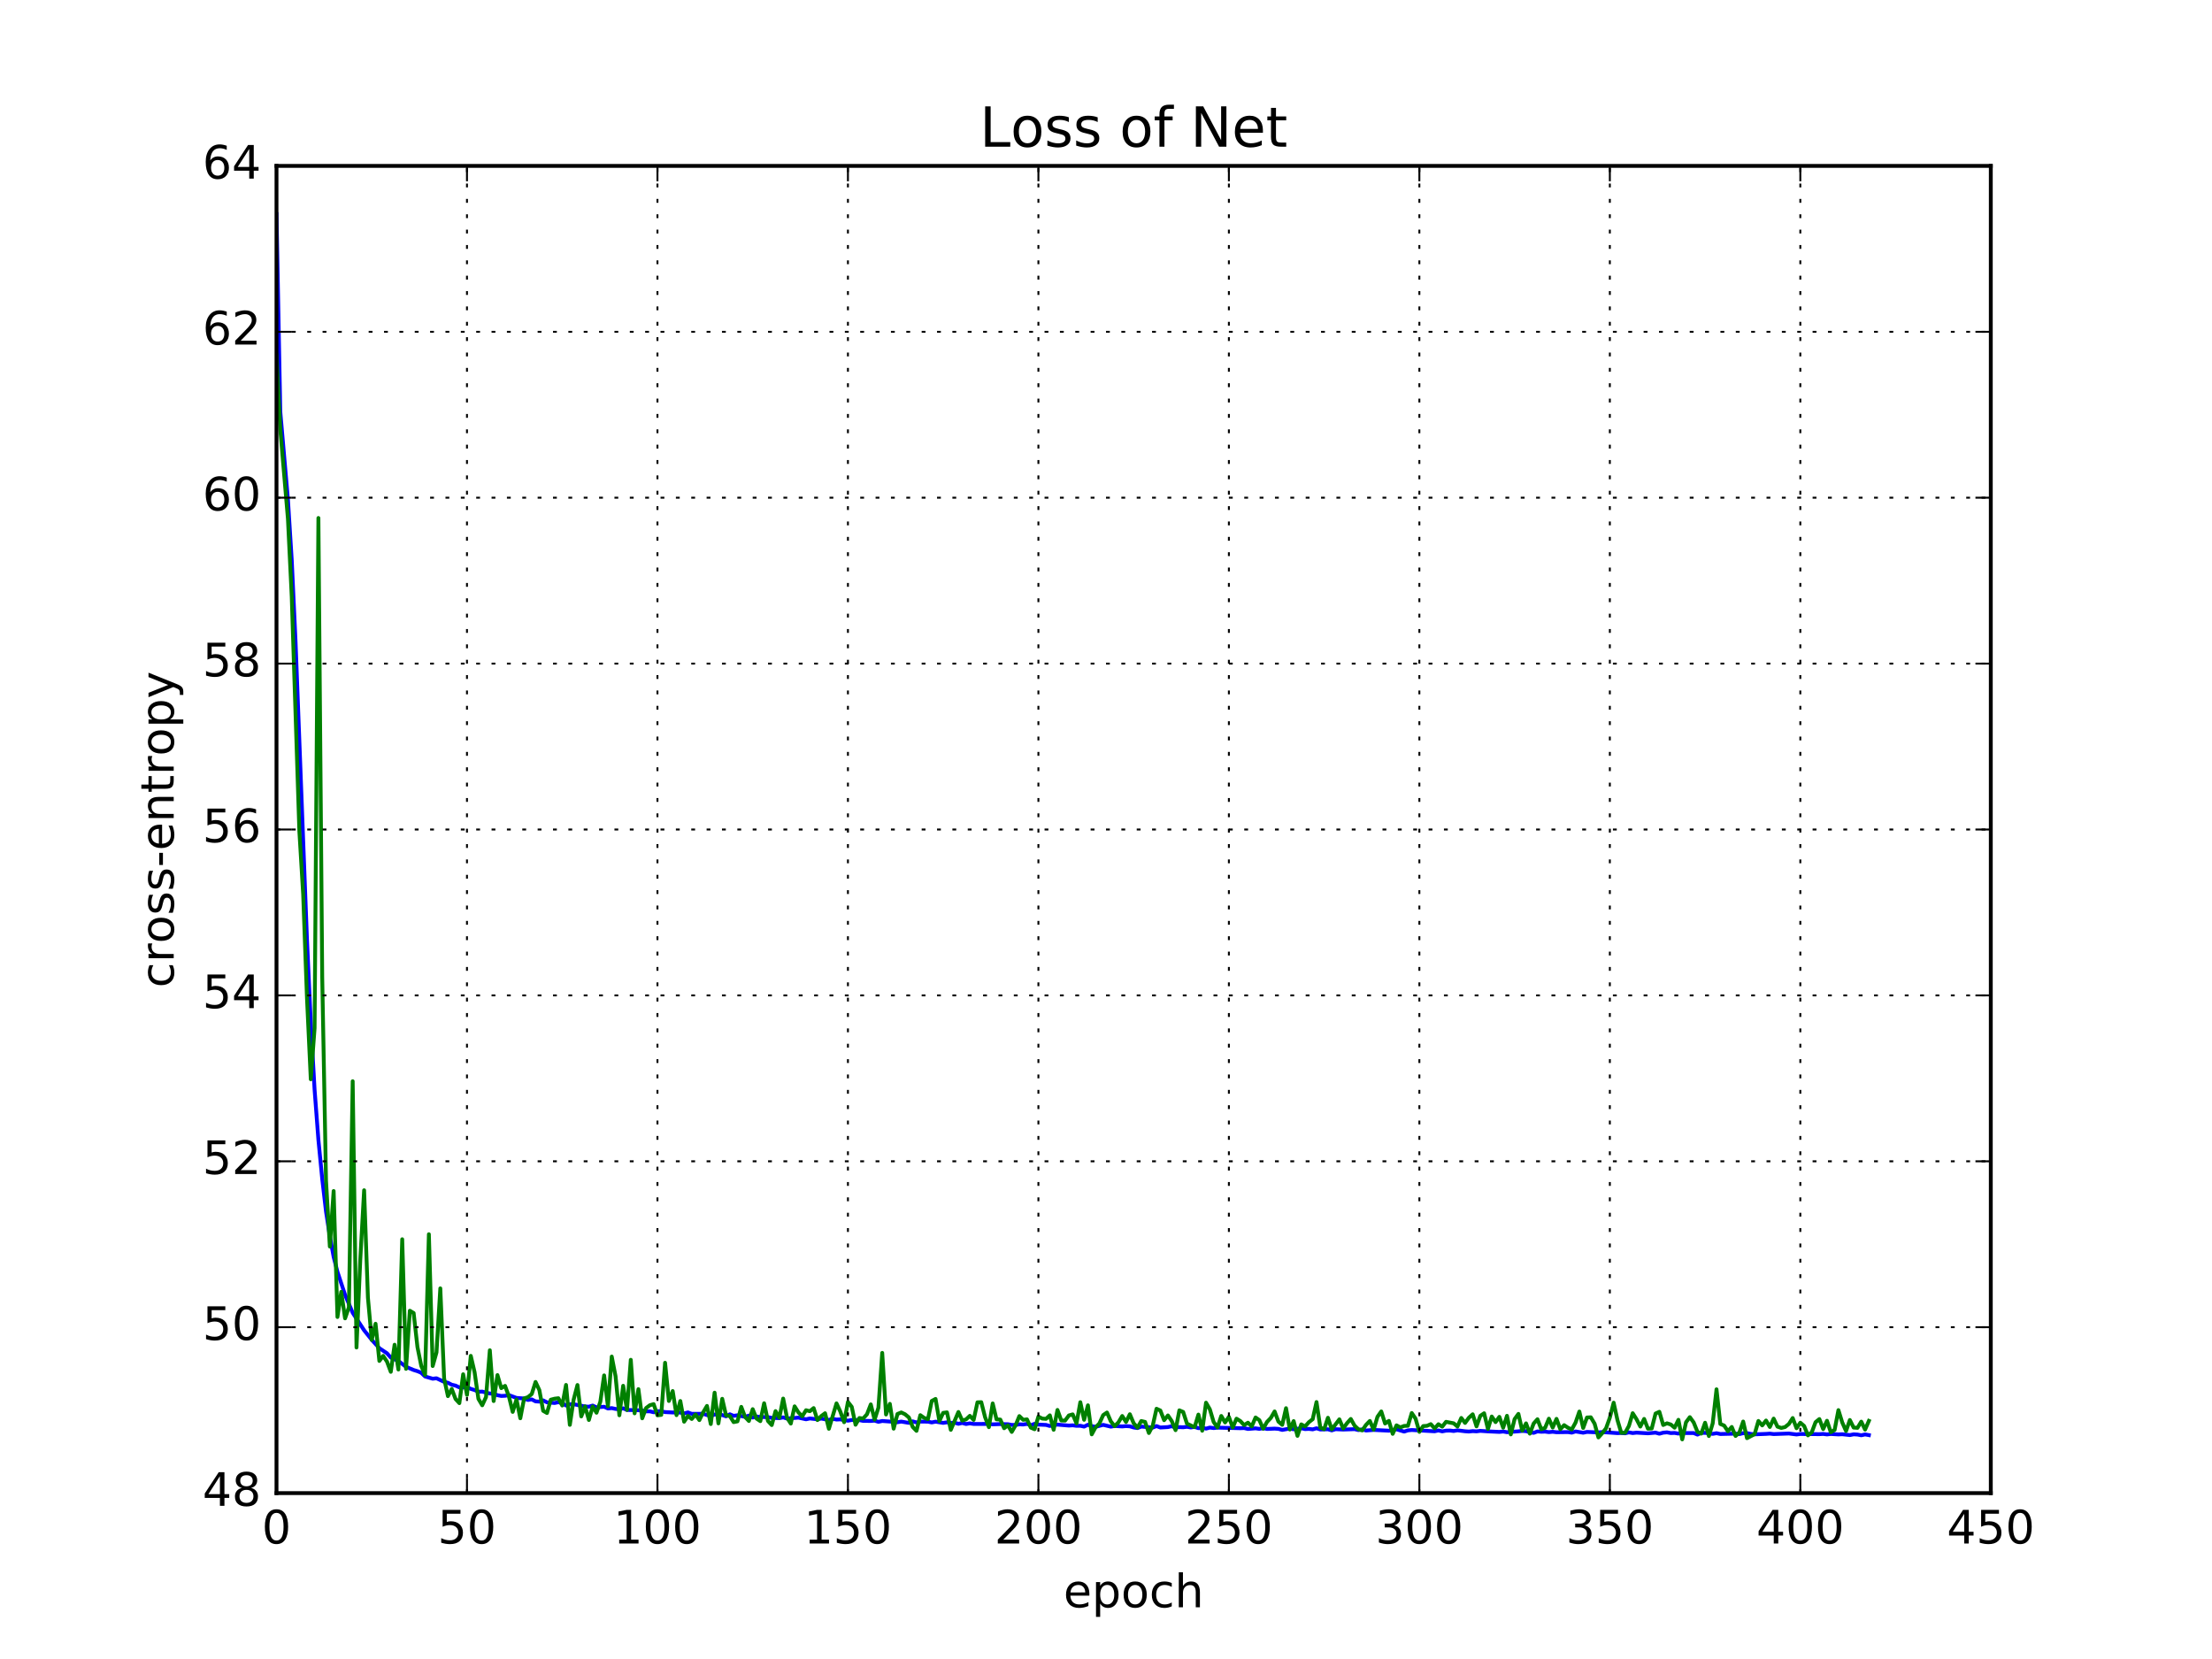 <?xml version="1.0" encoding="utf-8" standalone="no"?>
<!DOCTYPE svg PUBLIC "-//W3C//DTD SVG 1.1//EN"
  "http://www.w3.org/Graphics/SVG/1.1/DTD/svg11.dtd">
<!-- Created with matplotlib (http://matplotlib.org/) -->
<svg height="432pt" version="1.1" viewBox="0 0 576 432" width="576pt" xmlns="http://www.w3.org/2000/svg" xmlns:xlink="http://www.w3.org/1999/xlink">
 <defs>
  <style type="text/css">
*{stroke-linecap:butt;stroke-linejoin:round;stroke-miterlimit:100000;}
  </style>
 </defs>
 <g id="figure_1">
  <g id="patch_1">
   <path d="M 0 432 
L 576 432 
L 576 0 
L 0 0 
z
" style="fill:#ffffff;"/>
  </g>
  <g id="axes_1">
   <g id="patch_2">
    <path d="M 72 388.8 
L 518.4 388.8 
L 518.4 43.2 
L 72 43.2 
z
" style="fill:#ffffff;"/>
   </g>
   <g id="line2d_1">
    <path clip-path="url(#p54e351855c)" d="M 72 55.759 
L 72.992 107.274 
L 74.976 130.091 
L 75.968 145.857 
L 76.96 167.089 
L 79.936 244.665 
L 80.928 266.253 
L 81.92 283.785 
L 82.912 296.812 
L 83.904 306.962 
L 84.896 315.492 
L 85.888 321.897 
L 86.88 327.286 
L 87.872 331.18 
L 89.856 337.178 
L 91.84 341.849 
L 94.816 346.407 
L 96.8 348.884 
L 98.784 351.068 
L 100.768 352.388 
L 101.76 353.504 
L 103.744 354.403 
L 105.728 355.912 
L 107.712 356.748 
L 108.704 357.052 
L 109.696 357.479 
L 110.688 358.43 
L 112.672 359.013 
L 113.664 358.898 
L 115.648 359.837 
L 116.64 360.069 
L 117.632 360.579 
L 118.624 360.809 
L 119.616 361.28 
L 120.608 361.298 
L 121.6 361.164 
L 122.592 361.662 
L 123.584 361.96 
L 124.576 362.41 
L 125.568 362.368 
L 127.552 362.868 
L 128.544 362.883 
L 129.536 363.314 
L 130.528 363.501 
L 131.52 363.46 
L 132.512 363.28 
L 134.496 364.016 
L 136.48 364.164 
L 137.472 364.545 
L 138.464 364.397 
L 139.456 364.916 
L 140.448 364.973 
L 141.44 364.66 
L 142.432 365.166 
L 144.416 365.336 
L 145.408 365.126 
L 146.4 365.394 
L 147.392 365.996 
L 148.384 365.686 
L 149.376 365.649 
L 152.352 366.252 
L 153.344 366.298 
L 154.336 366.006 
L 155.328 366.468 
L 157.312 366.313 
L 158.304 366.77 
L 159.296 366.666 
L 160.288 366.881 
L 161.28 366.973 
L 162.272 366.723 
L 163.264 367.153 
L 166.24 367.22 
L 167.232 367.3 
L 168.224 367.505 
L 169.216 367.508 
L 170.208 367.754 
L 171.2 367.476 
L 172.192 367.492 
L 173.184 367.705 
L 175.168 367.806 
L 177.152 367.83 
L 178.144 368.058 
L 179.136 367.789 
L 180.128 368.163 
L 183.104 368.145 
L 184.096 368.478 
L 185.088 368.665 
L 186.08 368.346 
L 187.072 368.259 
L 188.064 368.468 
L 189.056 368.808 
L 190.048 368.278 
L 191.04 368.687 
L 192.032 368.535 
L 194.016 368.946 
L 195.008 368.622 
L 196 369.129 
L 196.992 368.86 
L 197.984 368.99 
L 199.968 369.02 
L 200.96 369.209 
L 202.944 369.28 
L 203.936 369.082 
L 204.928 369.395 
L 207.904 369.15 
L 209.888 369.58 
L 210.88 369.362 
L 212.864 369.581 
L 213.856 369.39 
L 215.84 369.748 
L 216.832 369.455 
L 217.824 369.648 
L 218.816 369.603 
L 220.8 369.947 
L 221.792 369.76 
L 223.776 369.793 
L 224.768 369.997 
L 226.752 370.011 
L 227.744 369.93 
L 228.736 370.24 
L 229.728 370.021 
L 232.704 370.239 
L 233.696 370.343 
L 234.688 370.179 
L 236.672 370.511 
L 237.664 370.12 
L 238.656 370.402 
L 239.648 370.177 
L 241.632 370.196 
L 242.624 370.397 
L 243.616 370.199 
L 245.6 370.517 
L 246.592 370.367 
L 247.584 370.547 
L 248.576 370.462 
L 249.568 370.76 
L 250.56 370.535 
L 251.552 370.811 
L 252.544 370.642 
L 253.536 370.795 
L 257.504 370.789 
L 258.496 370.895 
L 260.48 370.827 
L 262.464 370.867 
L 263.456 371.048 
L 264.448 371.039 
L 265.44 370.894 
L 266.432 370.935 
L 267.424 370.786 
L 268.416 371.118 
L 269.408 370.763 
L 270.4 370.958 
L 272.384 371.046 
L 273.376 371.324 
L 274.368 371.076 
L 275.36 370.965 
L 278.336 371.219 
L 279.328 371.148 
L 280.32 371.28 
L 281.312 371.266 
L 282.304 371.485 
L 283.296 371.003 
L 284.288 371.361 
L 285.28 371.548 
L 287.264 371.028 
L 289.248 371.498 
L 290.24 371.326 
L 292.224 371.439 
L 293.216 371.349 
L 294.208 371.413 
L 295.2 371.712 
L 296.192 371.868 
L 297.184 371.476 
L 300.16 371.745 
L 301.152 371.349 
L 302.144 371.721 
L 304.128 371.608 
L 305.12 371.379 
L 306.112 371.739 
L 307.104 371.617 
L 308.096 371.656 
L 309.088 371.537 
L 310.08 371.713 
L 311.072 371.549 
L 312.064 371.894 
L 313.056 371.784 
L 314.048 372.01 
L 315.04 371.736 
L 316.032 371.868 
L 317.024 371.752 
L 322.976 371.905 
L 323.968 371.865 
L 324.96 372.099 
L 326.944 371.937 
L 327.936 372.078 
L 328.928 371.868 
L 329.92 372.098 
L 331.904 372.01 
L 332.896 372.076 
L 333.888 372.347 
L 335.872 371.986 
L 336.864 372.186 
L 338.848 371.913 
L 339.84 372.135 
L 340.832 372.084 
L 341.824 372.201 
L 342.816 371.917 
L 343.808 372.235 
L 345.792 372.18 
L 346.784 372.473 
L 347.776 372.157 
L 349.76 372.252 
L 352.736 372.147 
L 353.728 372.395 
L 354.72 372.205 
L 355.712 372.499 
L 357.696 372.35 
L 361.664 372.547 
L 363.648 372.187 
L 365.632 372.785 
L 366.624 372.467 
L 367.616 372.372 
L 373.568 372.704 
L 374.56 372.483 
L 375.552 372.724 
L 376.544 372.536 
L 377.536 372.509 
L 378.528 372.628 
L 379.52 372.455 
L 381.504 372.702 
L 382.496 372.77 
L 383.488 372.661 
L 384.48 372.72 
L 385.472 372.593 
L 387.456 372.728 
L 390.432 372.867 
L 391.424 372.764 
L 392.416 372.944 
L 395.392 372.71 
L 396.384 372.608 
L 397.376 372.67 
L 398.368 372.955 
L 399.36 373.112 
L 400.352 372.735 
L 401.344 372.827 
L 402.336 372.791 
L 403.328 372.927 
L 404.32 372.829 
L 405.312 372.954 
L 408.288 372.91 
L 409.28 373.059 
L 410.272 372.747 
L 412.256 373.075 
L 413.248 372.871 
L 416.224 372.999 
L 417.216 372.91 
L 421.184 373.184 
L 422.176 373.141 
L 423.168 373.23 
L 424.16 372.991 
L 425.152 373.168 
L 426.144 373.059 
L 429.12 373.232 
L 431.104 373.056 
L 432.096 373.336 
L 433.088 373.067 
L 434.08 372.981 
L 435.072 373.167 
L 436.064 373.129 
L 437.056 373.303 
L 438.048 372.99 
L 439.04 373.169 
L 441.024 373.16 
L 442.016 373.57 
L 443.008 373.108 
L 444 373.109 
L 445.984 373.374 
L 446.976 373.201 
L 447.968 373.413 
L 451.936 373.317 
L 452.928 373.443 
L 453.92 373.19 
L 454.912 373.174 
L 455.904 373.394 
L 456.896 373.497 
L 459.872 373.383 
L 460.864 373.314 
L 461.856 373.431 
L 465.824 373.287 
L 467.808 373.535 
L 468.8 373.406 
L 473.76 373.454 
L 474.752 373.395 
L 475.744 373.522 
L 476.736 373.405 
L 478.72 373.522 
L 479.712 373.473 
L 481.696 373.691 
L 482.688 373.497 
L 483.68 373.554 
L 484.672 373.746 
L 485.664 373.523 
L 486.656 373.703 
L 486.656 373.703 
" style="fill:none;stroke:#0000ff;stroke-linecap:square;"/>
   </g>
   <g id="line2d_2">
    <path clip-path="url(#p54e351855c)" d="M 72 92.499 
L 72.992 111.899 
L 74.976 135.111 
L 75.968 155.366 
L 77.952 216.435 
L 78.944 232.86 
L 79.936 259.868 
L 80.928 281.042 
L 81.92 267.721 
L 82.912 134.885 
L 83.904 254.405 
L 84.896 307.465 
L 85.888 324.598 
L 86.88 310.136 
L 87.872 342.942 
L 88.864 336.385 
L 89.856 343.3 
L 90.848 340.435 
L 91.84 281.552 
L 92.832 350.887 
L 93.824 327.857 
L 94.816 309.94 
L 95.808 337.925 
L 96.8 348.907 
L 97.792 344.703 
L 98.784 354.387 
L 99.776 353.075 
L 100.768 354.551 
L 101.76 357.223 
L 102.752 350.164 
L 103.744 356.621 
L 104.736 322.698 
L 105.728 356.446 
L 106.72 341.311 
L 107.712 341.911 
L 108.704 350.775 
L 109.696 355.689 
L 110.688 358.052 
L 111.68 321.393 
L 112.672 355.712 
L 113.664 352.166 
L 114.656 335.487 
L 115.648 358.944 
L 116.64 363.551 
L 117.632 361.679 
L 118.624 364.291 
L 119.616 365.373 
L 120.608 357.855 
L 121.6 363.233 
L 122.592 353.063 
L 123.584 357.333 
L 124.576 364.247 
L 125.568 365.933 
L 126.56 363.797 
L 127.552 351.602 
L 128.544 364.831 
L 129.536 358.065 
L 130.528 361.466 
L 131.52 360.879 
L 132.512 363.607 
L 133.504 367.655 
L 134.496 364.411 
L 135.488 369.317 
L 136.48 364.14 
L 137.472 363.819 
L 138.464 362.998 
L 139.456 359.855 
L 140.448 361.982 
L 141.44 367.372 
L 142.432 367.948 
L 143.424 364.478 
L 144.416 364.217 
L 145.408 364.092 
L 146.4 365.995 
L 147.392 360.633 
L 148.384 371.031 
L 149.376 364.45 
L 150.368 360.65 
L 151.36 368.834 
L 152.352 366.2 
L 153.344 369.763 
L 154.336 366.235 
L 155.328 367.876 
L 156.32 365.039 
L 157.312 358.148 
L 158.304 366.199 
L 159.296 353.242 
L 160.288 358.366 
L 161.28 368.538 
L 162.272 360.856 
L 163.264 367.158 
L 164.256 354.09 
L 165.248 368.031 
L 166.24 361.727 
L 167.232 369.324 
L 168.224 366.665 
L 169.216 365.917 
L 170.208 365.633 
L 171.2 368.551 
L 172.192 368.426 
L 173.184 354.859 
L 174.176 364.814 
L 175.168 362.225 
L 176.16 368.501 
L 177.152 364.818 
L 178.144 370.21 
L 179.136 368.692 
L 180.128 369.5 
L 181.12 368.313 
L 182.112 369.793 
L 183.104 367.765 
L 184.096 366.098 
L 185.088 370.821 
L 186.08 362.646 
L 187.072 370.647 
L 188.064 364.245 
L 189.056 368.534 
L 190.048 368.746 
L 191.04 370.317 
L 192.032 370.118 
L 193.024 366.346 
L 194.016 368.959 
L 195.008 370.02 
L 196 366.944 
L 196.992 369.394 
L 197.984 370.064 
L 198.976 365.407 
L 199.968 370.014 
L 200.96 371.084 
L 201.952 367.451 
L 202.944 369.175 
L 203.936 364.186 
L 204.928 369.147 
L 205.92 370.7 
L 206.912 366.208 
L 207.904 367.788 
L 208.896 368.806 
L 209.888 367.217 
L 210.88 367.474 
L 211.872 366.663 
L 212.864 369.789 
L 213.856 368.745 
L 214.848 368.005 
L 215.84 372.055 
L 217.824 365.433 
L 218.816 367.565 
L 219.808 370.339 
L 220.8 365.065 
L 221.792 366.339 
L 222.784 370.998 
L 223.776 369.248 
L 224.768 369.374 
L 225.76 368.27 
L 226.752 365.7 
L 227.744 369.679 
L 228.736 366.571 
L 229.728 352.287 
L 230.72 368.335 
L 231.712 365.56 
L 232.704 372.022 
L 233.696 368.202 
L 234.688 367.796 
L 235.68 368.272 
L 236.672 369.101 
L 237.664 371.565 
L 238.656 372.591 
L 239.648 368.509 
L 240.64 369.215 
L 241.632 369.556 
L 242.624 364.813 
L 243.616 364.279 
L 244.608 370.045 
L 245.6 367.909 
L 246.592 367.776 
L 247.584 372.328 
L 249.568 367.678 
L 250.56 369.909 
L 251.552 369.614 
L 252.544 368.68 
L 253.536 369.739 
L 254.528 365.16 
L 255.52 365.129 
L 256.512 369.027 
L 257.504 371.627 
L 258.496 365.451 
L 259.488 369.591 
L 260.48 369.655 
L 261.472 371.905 
L 262.464 371.144 
L 263.456 372.87 
L 264.448 371.155 
L 265.44 368.746 
L 266.432 369.715 
L 267.424 369.601 
L 268.416 371.751 
L 269.408 372.17 
L 270.4 368.881 
L 271.392 369.391 
L 272.384 369.469 
L 273.376 368.547 
L 274.368 372.314 
L 275.36 367.145 
L 276.352 369.892 
L 277.344 369.918 
L 278.336 368.58 
L 279.328 368.297 
L 280.32 370.655 
L 281.312 365.134 
L 282.304 369.708 
L 283.296 365.941 
L 284.288 373.501 
L 285.28 371.664 
L 286.272 370.676 
L 287.264 368.49 
L 288.256 367.815 
L 289.248 370.103 
L 290.24 371.386 
L 291.232 370.386 
L 292.224 368.725 
L 293.216 370.274 
L 294.208 368.263 
L 295.2 370.598 
L 296.192 371.767 
L 297.184 370.027 
L 298.176 370.265 
L 299.168 373.154 
L 300.16 371.275 
L 301.152 366.836 
L 302.144 367.285 
L 303.136 369.814 
L 304.128 368.577 
L 305.12 370.039 
L 306.112 372.41 
L 307.104 367.248 
L 308.096 367.67 
L 309.088 370.721 
L 311.072 371.637 
L 312.064 368.352 
L 313.056 372.556 
L 314.048 365.254 
L 315.04 366.976 
L 316.032 370.291 
L 317.024 371.704 
L 318.016 368.714 
L 319.008 370.397 
L 320 368.954 
L 320.992 371.714 
L 321.984 369.422 
L 322.976 370.032 
L 323.968 371.099 
L 324.96 370.464 
L 325.952 371.437 
L 326.944 369.11 
L 327.936 369.809 
L 328.928 372.039 
L 329.92 370.275 
L 330.912 369.238 
L 331.904 367.535 
L 332.896 370.181 
L 333.888 371.026 
L 334.88 366.685 
L 335.872 372.249 
L 336.864 370.047 
L 337.856 373.895 
L 338.848 370.904 
L 339.84 371.452 
L 340.832 370.329 
L 341.824 369.553 
L 342.816 365.088 
L 343.808 371.742 
L 344.8 372.17 
L 345.792 369.184 
L 346.784 372.21 
L 348.768 369.592 
L 349.76 371.979 
L 350.752 370.601 
L 351.744 369.492 
L 352.736 371.248 
L 353.728 372.182 
L 354.72 372.476 
L 355.712 371.034 
L 356.704 370.007 
L 357.696 372.298 
L 358.688 368.935 
L 359.68 367.531 
L 360.672 370.678 
L 361.664 369.99 
L 362.656 373.373 
L 363.648 371.156 
L 364.64 371.687 
L 365.632 371.308 
L 366.624 371.271 
L 367.616 367.945 
L 368.608 369.411 
L 369.6 372.855 
L 370.592 371.35 
L 371.584 371.281 
L 372.576 370.845 
L 373.568 371.955 
L 374.56 370.865 
L 375.552 371.501 
L 376.544 370.24 
L 378.528 370.625 
L 379.52 371.459 
L 380.512 369.232 
L 381.504 370.529 
L 382.496 369.174 
L 383.488 368.277 
L 384.48 371.424 
L 385.472 368.68 
L 386.464 368.012 
L 387.456 372.104 
L 388.448 368.856 
L 389.44 370.316 
L 390.432 368.945 
L 391.424 371.769 
L 392.416 368.673 
L 393.408 373.515 
L 394.4 369.533 
L 395.392 368.173 
L 396.384 372.547 
L 397.376 370.639 
L 398.368 373.316 
L 399.36 370.68 
L 400.352 369.567 
L 401.344 372.175 
L 402.336 371.814 
L 403.328 369.419 
L 404.32 371.733 
L 405.312 369.469 
L 406.304 372.166 
L 407.296 371.108 
L 408.288 371.773 
L 409.28 372.238 
L 410.272 370.434 
L 411.264 367.561 
L 412.256 371.841 
L 413.248 369.114 
L 414.24 369.059 
L 415.232 370.725 
L 416.224 374.301 
L 417.216 373.212 
L 418.208 371.926 
L 419.2 369.14 
L 420.192 365.255 
L 421.184 369.789 
L 422.176 373.108 
L 423.168 373.1 
L 424.16 371.317 
L 425.152 367.997 
L 426.144 369.556 
L 427.136 371.475 
L 428.128 369.484 
L 429.12 372.024 
L 430.112 371.972 
L 431.104 368.082 
L 432.096 367.632 
L 433.088 371.064 
L 434.08 370.626 
L 435.072 370.936 
L 436.064 371.769 
L 437.056 369.714 
L 438.048 374.81 
L 439.04 370.343 
L 440.032 369.02 
L 441.024 370.386 
L 442.016 372.846 
L 443.008 373.307 
L 444 370.476 
L 444.992 373.943 
L 445.984 370.638 
L 446.976 361.771 
L 447.968 370.805 
L 448.96 371.208 
L 449.952 372.704 
L 450.944 371.577 
L 451.936 373.922 
L 452.928 373.029 
L 453.92 370.161 
L 454.912 374.494 
L 456.896 373.456 
L 457.888 370.015 
L 458.88 371.169 
L 459.872 369.899 
L 460.864 371.579 
L 461.856 369.403 
L 462.848 371.496 
L 463.84 371.835 
L 464.832 371.597 
L 465.824 370.799 
L 466.816 369.253 
L 467.808 371.903 
L 468.8 370.468 
L 469.792 371.325 
L 470.784 373.769 
L 471.776 372.967 
L 472.768 370.329 
L 473.76 369.522 
L 474.752 372.132 
L 475.744 369.962 
L 476.736 372.942 
L 477.728 372.356 
L 478.72 367.191 
L 479.712 370.395 
L 480.704 372.641 
L 481.696 369.764 
L 482.688 371.735 
L 483.68 371.809 
L 484.672 370.192 
L 485.664 372.264 
L 486.656 369.992 
L 486.656 369.992 
" style="fill:none;stroke:#008000;stroke-linecap:square;"/>
   </g>
   <g id="patch_3">
    <path d="M 72 43.2 
L 518.4 43.2 
" style="fill:none;stroke:#000000;stroke-linecap:square;stroke-linejoin:miter;"/>
   </g>
   <g id="patch_4">
    <path d="M 72 388.8 
L 72 43.2 
" style="fill:none;stroke:#000000;stroke-linecap:square;stroke-linejoin:miter;"/>
   </g>
   <g id="patch_5">
    <path d="M 518.4 388.8 
L 518.4 43.2 
" style="fill:none;stroke:#000000;stroke-linecap:square;stroke-linejoin:miter;"/>
   </g>
   <g id="patch_6">
    <path d="M 72 388.8 
L 518.4 388.8 
" style="fill:none;stroke:#000000;stroke-linecap:square;stroke-linejoin:miter;"/>
   </g>
   <g id="matplotlib.axis_1">
    <g id="xtick_1">
     <g id="line2d_3">
      <path clip-path="url(#p54e351855c)" d="M 72 388.8 
L 72 43.2 
" style="fill:none;stroke:#000000;stroke-dasharray:1,3;stroke-dashoffset:0.0;stroke-width:0.5;"/>
     </g>
     <g id="line2d_4">
      <defs>
       <path d="M 0 0 
L 0 -4 
" id="m855dc82ab3" style="stroke:#000000;stroke-width:0.5;"/>
      </defs>
      <g>
       <use style="stroke:#000000;stroke-width:0.5;" x="72.0" xlink:href="#m855dc82ab3" y="388.8"/>
      </g>
     </g>
     <g id="line2d_5">
      <defs>
       <path d="M 0 0 
L 0 4 
" id="m9e1a622e32" style="stroke:#000000;stroke-width:0.5;"/>
      </defs>
      <g>
       <use style="stroke:#000000;stroke-width:0.5;" x="72.0" xlink:href="#m9e1a622e32" y="43.2"/>
      </g>
     </g>
     <g id="text_1">
      <!-- 0 -->
      <defs>
       <path d="M 31.781 66.406 
Q 24.172 66.406 20.328 58.906 
Q 16.5 51.422 16.5 36.375 
Q 16.5 21.391 20.328 13.891 
Q 24.172 6.391 31.781 6.391 
Q 39.453 6.391 43.281 13.891 
Q 47.125 21.391 47.125 36.375 
Q 47.125 51.422 43.281 58.906 
Q 39.453 66.406 31.781 66.406 
M 31.781 74.219 
Q 44.047 74.219 50.516 64.516 
Q 56.984 54.828 56.984 36.375 
Q 56.984 17.969 50.516 8.266 
Q 44.047 -1.422 31.781 -1.422 
Q 19.531 -1.422 13.062 8.266 
Q 6.594 17.969 6.594 36.375 
Q 6.594 54.828 13.062 64.516 
Q 19.531 74.219 31.781 74.219 
" id="BitstreamVeraSans-Roman-30"/>
      </defs>
      <g transform="translate(68.183 401.918)scale(0.12 -0.12)">
       <use xlink:href="#BitstreamVeraSans-Roman-30"/>
      </g>
     </g>
    </g>
    <g id="xtick_2">
     <g id="line2d_6">
      <path clip-path="url(#p54e351855c)" d="M 121.6 388.8 
L 121.6 43.2 
" style="fill:none;stroke:#000000;stroke-dasharray:1,3;stroke-dashoffset:0.0;stroke-width:0.5;"/>
     </g>
     <g id="line2d_7">
      <g>
       <use style="stroke:#000000;stroke-width:0.5;" x="121.6" xlink:href="#m855dc82ab3" y="388.8"/>
      </g>
     </g>
     <g id="line2d_8">
      <g>
       <use style="stroke:#000000;stroke-width:0.5;" x="121.6" xlink:href="#m9e1a622e32" y="43.2"/>
      </g>
     </g>
     <g id="text_2">
      <!-- 50 -->
      <defs>
       <path d="M 10.797 72.906 
L 49.516 72.906 
L 49.516 64.594 
L 19.828 64.594 
L 19.828 46.734 
Q 21.969 47.469 24.109 47.828 
Q 26.266 48.188 28.422 48.188 
Q 40.625 48.188 47.75 41.5 
Q 54.891 34.812 54.891 23.391 
Q 54.891 11.625 47.562 5.094 
Q 40.234 -1.422 26.906 -1.422 
Q 22.312 -1.422 17.547 -0.641 
Q 12.797 0.141 7.719 1.703 
L 7.719 11.625 
Q 12.109 9.234 16.797 8.062 
Q 21.484 6.891 26.703 6.891 
Q 35.156 6.891 40.078 11.328 
Q 45.016 15.766 45.016 23.391 
Q 45.016 31 40.078 35.438 
Q 35.156 39.891 26.703 39.891 
Q 22.75 39.891 18.812 39.016 
Q 14.891 38.141 10.797 36.281 
z
" id="BitstreamVeraSans-Roman-35"/>
      </defs>
      <g transform="translate(113.965 401.918)scale(0.12 -0.12)">
       <use xlink:href="#BitstreamVeraSans-Roman-35"/>
       <use x="63.623" xlink:href="#BitstreamVeraSans-Roman-30"/>
      </g>
     </g>
    </g>
    <g id="xtick_3">
     <g id="line2d_9">
      <path clip-path="url(#p54e351855c)" d="M 171.2 388.8 
L 171.2 43.2 
" style="fill:none;stroke:#000000;stroke-dasharray:1,3;stroke-dashoffset:0.0;stroke-width:0.5;"/>
     </g>
     <g id="line2d_10">
      <g>
       <use style="stroke:#000000;stroke-width:0.5;" x="171.2" xlink:href="#m855dc82ab3" y="388.8"/>
      </g>
     </g>
     <g id="line2d_11">
      <g>
       <use style="stroke:#000000;stroke-width:0.5;" x="171.2" xlink:href="#m9e1a622e32" y="43.2"/>
      </g>
     </g>
     <g id="text_3">
      <!-- 100 -->
      <defs>
       <path d="M 12.406 8.297 
L 28.516 8.297 
L 28.516 63.922 
L 10.984 60.406 
L 10.984 69.391 
L 28.422 72.906 
L 38.281 72.906 
L 38.281 8.297 
L 54.391 8.297 
L 54.391 0 
L 12.406 0 
z
" id="BitstreamVeraSans-Roman-31"/>
      </defs>
      <g transform="translate(159.748 401.918)scale(0.12 -0.12)">
       <use xlink:href="#BitstreamVeraSans-Roman-31"/>
       <use x="63.623" xlink:href="#BitstreamVeraSans-Roman-30"/>
       <use x="127.246" xlink:href="#BitstreamVeraSans-Roman-30"/>
      </g>
     </g>
    </g>
    <g id="xtick_4">
     <g id="line2d_12">
      <path clip-path="url(#p54e351855c)" d="M 220.8 388.8 
L 220.8 43.2 
" style="fill:none;stroke:#000000;stroke-dasharray:1,3;stroke-dashoffset:0.0;stroke-width:0.5;"/>
     </g>
     <g id="line2d_13">
      <g>
       <use style="stroke:#000000;stroke-width:0.5;" x="220.8" xlink:href="#m855dc82ab3" y="388.8"/>
      </g>
     </g>
     <g id="line2d_14">
      <g>
       <use style="stroke:#000000;stroke-width:0.5;" x="220.8" xlink:href="#m9e1a622e32" y="43.2"/>
      </g>
     </g>
     <g id="text_4">
      <!-- 150 -->
      <g transform="translate(209.347 401.918)scale(0.12 -0.12)">
       <use xlink:href="#BitstreamVeraSans-Roman-31"/>
       <use x="63.623" xlink:href="#BitstreamVeraSans-Roman-35"/>
       <use x="127.246" xlink:href="#BitstreamVeraSans-Roman-30"/>
      </g>
     </g>
    </g>
    <g id="xtick_5">
     <g id="line2d_15">
      <path clip-path="url(#p54e351855c)" d="M 270.4 388.8 
L 270.4 43.2 
" style="fill:none;stroke:#000000;stroke-dasharray:1,3;stroke-dashoffset:0.0;stroke-width:0.5;"/>
     </g>
     <g id="line2d_16">
      <g>
       <use style="stroke:#000000;stroke-width:0.5;" x="270.4" xlink:href="#m855dc82ab3" y="388.8"/>
      </g>
     </g>
     <g id="line2d_17">
      <g>
       <use style="stroke:#000000;stroke-width:0.5;" x="270.4" xlink:href="#m9e1a622e32" y="43.2"/>
      </g>
     </g>
     <g id="text_5">
      <!-- 200 -->
      <defs>
       <path d="M 19.188 8.297 
L 53.609 8.297 
L 53.609 0 
L 7.328 0 
L 7.328 8.297 
Q 12.938 14.109 22.625 23.891 
Q 32.328 33.688 34.812 36.531 
Q 39.547 41.844 41.422 45.531 
Q 43.312 49.219 43.312 52.781 
Q 43.312 58.594 39.234 62.25 
Q 35.156 65.922 28.609 65.922 
Q 23.969 65.922 18.812 64.312 
Q 13.672 62.703 7.812 59.422 
L 7.812 69.391 
Q 13.766 71.781 18.938 73 
Q 24.125 74.219 28.422 74.219 
Q 39.75 74.219 46.484 68.547 
Q 53.219 62.891 53.219 53.422 
Q 53.219 48.922 51.531 44.891 
Q 49.859 40.875 45.406 35.406 
Q 44.188 33.984 37.641 27.219 
Q 31.109 20.453 19.188 8.297 
" id="BitstreamVeraSans-Roman-32"/>
      </defs>
      <g transform="translate(258.947 401.918)scale(0.12 -0.12)">
       <use xlink:href="#BitstreamVeraSans-Roman-32"/>
       <use x="63.623" xlink:href="#BitstreamVeraSans-Roman-30"/>
       <use x="127.246" xlink:href="#BitstreamVeraSans-Roman-30"/>
      </g>
     </g>
    </g>
    <g id="xtick_6">
     <g id="line2d_18">
      <path clip-path="url(#p54e351855c)" d="M 320 388.8 
L 320 43.2 
" style="fill:none;stroke:#000000;stroke-dasharray:1,3;stroke-dashoffset:0.0;stroke-width:0.5;"/>
     </g>
     <g id="line2d_19">
      <g>
       <use style="stroke:#000000;stroke-width:0.5;" x="320.0" xlink:href="#m855dc82ab3" y="388.8"/>
      </g>
     </g>
     <g id="line2d_20">
      <g>
       <use style="stroke:#000000;stroke-width:0.5;" x="320.0" xlink:href="#m9e1a622e32" y="43.2"/>
      </g>
     </g>
     <g id="text_6">
      <!-- 250 -->
      <g transform="translate(308.548 401.918)scale(0.12 -0.12)">
       <use xlink:href="#BitstreamVeraSans-Roman-32"/>
       <use x="63.623" xlink:href="#BitstreamVeraSans-Roman-35"/>
       <use x="127.246" xlink:href="#BitstreamVeraSans-Roman-30"/>
      </g>
     </g>
    </g>
    <g id="xtick_7">
     <g id="line2d_21">
      <path clip-path="url(#p54e351855c)" d="M 369.6 388.8 
L 369.6 43.2 
" style="fill:none;stroke:#000000;stroke-dasharray:1,3;stroke-dashoffset:0.0;stroke-width:0.5;"/>
     </g>
     <g id="line2d_22">
      <g>
       <use style="stroke:#000000;stroke-width:0.5;" x="369.6" xlink:href="#m855dc82ab3" y="388.8"/>
      </g>
     </g>
     <g id="line2d_23">
      <g>
       <use style="stroke:#000000;stroke-width:0.5;" x="369.6" xlink:href="#m9e1a622e32" y="43.2"/>
      </g>
     </g>
     <g id="text_7">
      <!-- 300 -->
      <defs>
       <path d="M 40.578 39.312 
Q 47.656 37.797 51.625 33 
Q 55.609 28.219 55.609 21.188 
Q 55.609 10.406 48.188 4.484 
Q 40.766 -1.422 27.094 -1.422 
Q 22.516 -1.422 17.656 -0.516 
Q 12.797 0.391 7.625 2.203 
L 7.625 11.719 
Q 11.719 9.328 16.594 8.109 
Q 21.484 6.891 26.812 6.891 
Q 36.078 6.891 40.938 10.547 
Q 45.797 14.203 45.797 21.188 
Q 45.797 27.641 41.281 31.266 
Q 36.766 34.906 28.719 34.906 
L 20.219 34.906 
L 20.219 43.016 
L 29.109 43.016 
Q 36.375 43.016 40.234 45.922 
Q 44.094 48.828 44.094 54.297 
Q 44.094 59.906 40.109 62.906 
Q 36.141 65.922 28.719 65.922 
Q 24.656 65.922 20.016 65.031 
Q 15.375 64.156 9.812 62.312 
L 9.812 71.094 
Q 15.438 72.656 20.344 73.438 
Q 25.25 74.219 29.594 74.219 
Q 40.828 74.219 47.359 69.109 
Q 53.906 64.016 53.906 55.328 
Q 53.906 49.266 50.438 45.094 
Q 46.969 40.922 40.578 39.312 
" id="BitstreamVeraSans-Roman-33"/>
      </defs>
      <g transform="translate(358.147 401.918)scale(0.12 -0.12)">
       <use xlink:href="#BitstreamVeraSans-Roman-33"/>
       <use x="63.623" xlink:href="#BitstreamVeraSans-Roman-30"/>
       <use x="127.246" xlink:href="#BitstreamVeraSans-Roman-30"/>
      </g>
     </g>
    </g>
    <g id="xtick_8">
     <g id="line2d_24">
      <path clip-path="url(#p54e351855c)" d="M 419.2 388.8 
L 419.2 43.2 
" style="fill:none;stroke:#000000;stroke-dasharray:1,3;stroke-dashoffset:0.0;stroke-width:0.5;"/>
     </g>
     <g id="line2d_25">
      <g>
       <use style="stroke:#000000;stroke-width:0.5;" x="419.2" xlink:href="#m855dc82ab3" y="388.8"/>
      </g>
     </g>
     <g id="line2d_26">
      <g>
       <use style="stroke:#000000;stroke-width:0.5;" x="419.2" xlink:href="#m9e1a622e32" y="43.2"/>
      </g>
     </g>
     <g id="text_8">
      <!-- 350 -->
      <g transform="translate(407.748 401.918)scale(0.12 -0.12)">
       <use xlink:href="#BitstreamVeraSans-Roman-33"/>
       <use x="63.623" xlink:href="#BitstreamVeraSans-Roman-35"/>
       <use x="127.246" xlink:href="#BitstreamVeraSans-Roman-30"/>
      </g>
     </g>
    </g>
    <g id="xtick_9">
     <g id="line2d_27">
      <path clip-path="url(#p54e351855c)" d="M 468.8 388.8 
L 468.8 43.2 
" style="fill:none;stroke:#000000;stroke-dasharray:1,3;stroke-dashoffset:0.0;stroke-width:0.5;"/>
     </g>
     <g id="line2d_28">
      <g>
       <use style="stroke:#000000;stroke-width:0.5;" x="468.8" xlink:href="#m855dc82ab3" y="388.8"/>
      </g>
     </g>
     <g id="line2d_29">
      <g>
       <use style="stroke:#000000;stroke-width:0.5;" x="468.8" xlink:href="#m9e1a622e32" y="43.2"/>
      </g>
     </g>
     <g id="text_9">
      <!-- 400 -->
      <defs>
       <path d="M 37.797 64.312 
L 12.891 25.391 
L 37.797 25.391 
z
M 35.203 72.906 
L 47.609 72.906 
L 47.609 25.391 
L 58.016 25.391 
L 58.016 17.188 
L 47.609 17.188 
L 47.609 0 
L 37.797 0 
L 37.797 17.188 
L 4.891 17.188 
L 4.891 26.703 
z
" id="BitstreamVeraSans-Roman-34"/>
      </defs>
      <g transform="translate(457.348 401.918)scale(0.12 -0.12)">
       <use xlink:href="#BitstreamVeraSans-Roman-34"/>
       <use x="63.623" xlink:href="#BitstreamVeraSans-Roman-30"/>
       <use x="127.246" xlink:href="#BitstreamVeraSans-Roman-30"/>
      </g>
     </g>
    </g>
    <g id="xtick_10">
     <g id="line2d_30">
      <path clip-path="url(#p54e351855c)" d="M 518.4 388.8 
L 518.4 43.2 
" style="fill:none;stroke:#000000;stroke-dasharray:1,3;stroke-dashoffset:0.0;stroke-width:0.5;"/>
     </g>
     <g id="line2d_31">
      <g>
       <use style="stroke:#000000;stroke-width:0.5;" x="518.4" xlink:href="#m855dc82ab3" y="388.8"/>
      </g>
     </g>
     <g id="line2d_32">
      <g>
       <use style="stroke:#000000;stroke-width:0.5;" x="518.4" xlink:href="#m9e1a622e32" y="43.2"/>
      </g>
     </g>
     <g id="text_10">
      <!-- 450 -->
      <g transform="translate(506.947 401.918)scale(0.12 -0.12)">
       <use xlink:href="#BitstreamVeraSans-Roman-34"/>
       <use x="63.623" xlink:href="#BitstreamVeraSans-Roman-35"/>
       <use x="127.246" xlink:href="#BitstreamVeraSans-Roman-30"/>
      </g>
     </g>
    </g>
    <g id="text_11">
     <!-- epoch -->
     <defs>
      <path d="M 56.203 29.594 
L 56.203 25.203 
L 14.891 25.203 
Q 15.484 15.922 20.484 11.062 
Q 25.484 6.203 34.422 6.203 
Q 39.594 6.203 44.453 7.469 
Q 49.312 8.734 54.109 11.281 
L 54.109 2.781 
Q 49.266 0.734 44.188 -0.344 
Q 39.109 -1.422 33.891 -1.422 
Q 20.797 -1.422 13.156 6.188 
Q 5.516 13.812 5.516 26.812 
Q 5.516 40.234 12.766 48.109 
Q 20.016 56 32.328 56 
Q 43.359 56 49.781 48.891 
Q 56.203 41.797 56.203 29.594 
M 47.219 32.234 
Q 47.125 39.594 43.094 43.984 
Q 39.062 48.391 32.422 48.391 
Q 24.906 48.391 20.391 44.141 
Q 15.875 39.891 15.188 32.172 
z
" id="BitstreamVeraSans-Roman-65"/>
      <path d="M 54.891 33.016 
L 54.891 0 
L 45.906 0 
L 45.906 32.719 
Q 45.906 40.484 42.875 44.328 
Q 39.844 48.188 33.797 48.188 
Q 26.516 48.188 22.312 43.547 
Q 18.109 38.922 18.109 30.906 
L 18.109 0 
L 9.078 0 
L 9.078 75.984 
L 18.109 75.984 
L 18.109 46.188 
Q 21.344 51.125 25.703 53.562 
Q 30.078 56 35.797 56 
Q 45.219 56 50.047 50.172 
Q 54.891 44.344 54.891 33.016 
" id="BitstreamVeraSans-Roman-68"/>
      <path d="M 30.609 48.391 
Q 23.391 48.391 19.188 42.75 
Q 14.984 37.109 14.984 27.297 
Q 14.984 17.484 19.156 11.844 
Q 23.344 6.203 30.609 6.203 
Q 37.797 6.203 41.984 11.859 
Q 46.188 17.531 46.188 27.297 
Q 46.188 37.016 41.984 42.703 
Q 37.797 48.391 30.609 48.391 
M 30.609 56 
Q 42.328 56 49.016 48.375 
Q 55.719 40.766 55.719 27.297 
Q 55.719 13.875 49.016 6.219 
Q 42.328 -1.422 30.609 -1.422 
Q 18.844 -1.422 12.172 6.219 
Q 5.516 13.875 5.516 27.297 
Q 5.516 40.766 12.172 48.375 
Q 18.844 56 30.609 56 
" id="BitstreamVeraSans-Roman-6f"/>
      <path d="M 48.781 52.594 
L 48.781 44.188 
Q 44.969 46.297 41.141 47.344 
Q 37.312 48.391 33.406 48.391 
Q 24.656 48.391 19.812 42.844 
Q 14.984 37.312 14.984 27.297 
Q 14.984 17.281 19.812 11.734 
Q 24.656 6.203 33.406 6.203 
Q 37.312 6.203 41.141 7.25 
Q 44.969 8.297 48.781 10.406 
L 48.781 2.094 
Q 45.016 0.344 40.984 -0.531 
Q 36.969 -1.422 32.422 -1.422 
Q 20.062 -1.422 12.781 6.344 
Q 5.516 14.109 5.516 27.297 
Q 5.516 40.672 12.859 48.328 
Q 20.219 56 33.016 56 
Q 37.156 56 41.109 55.141 
Q 45.062 54.297 48.781 52.594 
" id="BitstreamVeraSans-Roman-63"/>
      <path d="M 18.109 8.203 
L 18.109 -20.797 
L 9.078 -20.797 
L 9.078 54.688 
L 18.109 54.688 
L 18.109 46.391 
Q 20.953 51.266 25.266 53.625 
Q 29.594 56 35.594 56 
Q 45.562 56 51.781 48.094 
Q 58.016 40.188 58.016 27.297 
Q 58.016 14.406 51.781 6.484 
Q 45.562 -1.422 35.594 -1.422 
Q 29.594 -1.422 25.266 0.953 
Q 20.953 3.328 18.109 8.203 
M 48.688 27.297 
Q 48.688 37.203 44.609 42.844 
Q 40.531 48.484 33.406 48.484 
Q 26.266 48.484 22.188 42.844 
Q 18.109 37.203 18.109 27.297 
Q 18.109 17.391 22.188 11.75 
Q 26.266 6.109 33.406 6.109 
Q 40.531 6.109 44.609 11.75 
Q 48.688 17.391 48.688 27.297 
" id="BitstreamVeraSans-Roman-70"/>
     </defs>
     <g transform="translate(276.926 418.532)scale(0.12 -0.12)">
      <use xlink:href="#BitstreamVeraSans-Roman-65"/>
      <use x="61.523" xlink:href="#BitstreamVeraSans-Roman-70"/>
      <use x="125.0" xlink:href="#BitstreamVeraSans-Roman-6f"/>
      <use x="186.182" xlink:href="#BitstreamVeraSans-Roman-63"/>
      <use x="241.162" xlink:href="#BitstreamVeraSans-Roman-68"/>
     </g>
    </g>
   </g>
   <g id="matplotlib.axis_2">
    <g id="ytick_1">
     <g id="line2d_33">
      <path clip-path="url(#p54e351855c)" d="M 72 388.8 
L 518.4 388.8 
" style="fill:none;stroke:#000000;stroke-dasharray:1,3;stroke-dashoffset:0.0;stroke-width:0.5;"/>
     </g>
     <g id="line2d_34">
      <defs>
       <path d="M 0 0 
L 4 0 
" id="mcd5f0fd04e" style="stroke:#000000;stroke-width:0.5;"/>
      </defs>
      <g>
       <use style="stroke:#000000;stroke-width:0.5;" x="72.0" xlink:href="#mcd5f0fd04e" y="388.8"/>
      </g>
     </g>
     <g id="line2d_35">
      <defs>
       <path d="M 0 0 
L -4 0 
" id="m0f0e51b561" style="stroke:#000000;stroke-width:0.5;"/>
      </defs>
      <g>
       <use style="stroke:#000000;stroke-width:0.5;" x="518.4" xlink:href="#m0f0e51b561" y="388.8"/>
      </g>
     </g>
     <g id="text_12">
      <!-- 48 -->
      <defs>
       <path d="M 31.781 34.625 
Q 24.75 34.625 20.719 30.859 
Q 16.703 27.094 16.703 20.516 
Q 16.703 13.922 20.719 10.156 
Q 24.75 6.391 31.781 6.391 
Q 38.812 6.391 42.859 10.172 
Q 46.922 13.969 46.922 20.516 
Q 46.922 27.094 42.891 30.859 
Q 38.875 34.625 31.781 34.625 
M 21.922 38.812 
Q 15.578 40.375 12.031 44.719 
Q 8.5 49.078 8.5 55.328 
Q 8.5 64.062 14.719 69.141 
Q 20.953 74.219 31.781 74.219 
Q 42.672 74.219 48.875 69.141 
Q 55.078 64.062 55.078 55.328 
Q 55.078 49.078 51.531 44.719 
Q 48 40.375 41.703 38.812 
Q 48.828 37.156 52.797 32.312 
Q 56.781 27.484 56.781 20.516 
Q 56.781 9.906 50.312 4.234 
Q 43.844 -1.422 31.781 -1.422 
Q 19.734 -1.422 13.25 4.234 
Q 6.781 9.906 6.781 20.516 
Q 6.781 27.484 10.781 32.312 
Q 14.797 37.156 21.922 38.812 
M 18.312 54.391 
Q 18.312 48.734 21.844 45.562 
Q 25.391 42.391 31.781 42.391 
Q 38.141 42.391 41.719 45.562 
Q 45.312 48.734 45.312 54.391 
Q 45.312 60.062 41.719 63.234 
Q 38.141 66.406 31.781 66.406 
Q 25.391 66.406 21.844 63.234 
Q 18.312 60.062 18.312 54.391 
" id="BitstreamVeraSans-Roman-38"/>
      </defs>
      <g transform="translate(52.73 392.111)scale(0.12 -0.12)">
       <use xlink:href="#BitstreamVeraSans-Roman-34"/>
       <use x="63.623" xlink:href="#BitstreamVeraSans-Roman-38"/>
      </g>
     </g>
    </g>
    <g id="ytick_2">
     <g id="line2d_36">
      <path clip-path="url(#p54e351855c)" d="M 72 345.6 
L 518.4 345.6 
" style="fill:none;stroke:#000000;stroke-dasharray:1,3;stroke-dashoffset:0.0;stroke-width:0.5;"/>
     </g>
     <g id="line2d_37">
      <g>
       <use style="stroke:#000000;stroke-width:0.5;" x="72.0" xlink:href="#mcd5f0fd04e" y="345.6"/>
      </g>
     </g>
     <g id="line2d_38">
      <g>
       <use style="stroke:#000000;stroke-width:0.5;" x="518.4" xlink:href="#m0f0e51b561" y="345.6"/>
      </g>
     </g>
     <g id="text_13">
      <!-- 50 -->
      <g transform="translate(52.73 348.911)scale(0.12 -0.12)">
       <use xlink:href="#BitstreamVeraSans-Roman-35"/>
       <use x="63.623" xlink:href="#BitstreamVeraSans-Roman-30"/>
      </g>
     </g>
    </g>
    <g id="ytick_3">
     <g id="line2d_39">
      <path clip-path="url(#p54e351855c)" d="M 72 302.4 
L 518.4 302.4 
" style="fill:none;stroke:#000000;stroke-dasharray:1,3;stroke-dashoffset:0.0;stroke-width:0.5;"/>
     </g>
     <g id="line2d_40">
      <g>
       <use style="stroke:#000000;stroke-width:0.5;" x="72.0" xlink:href="#mcd5f0fd04e" y="302.4"/>
      </g>
     </g>
     <g id="line2d_41">
      <g>
       <use style="stroke:#000000;stroke-width:0.5;" x="518.4" xlink:href="#m0f0e51b561" y="302.4"/>
      </g>
     </g>
     <g id="text_14">
      <!-- 52 -->
      <g transform="translate(52.73 305.711)scale(0.12 -0.12)">
       <use xlink:href="#BitstreamVeraSans-Roman-35"/>
       <use x="63.623" xlink:href="#BitstreamVeraSans-Roman-32"/>
      </g>
     </g>
    </g>
    <g id="ytick_4">
     <g id="line2d_42">
      <path clip-path="url(#p54e351855c)" d="M 72 259.2 
L 518.4 259.2 
" style="fill:none;stroke:#000000;stroke-dasharray:1,3;stroke-dashoffset:0.0;stroke-width:0.5;"/>
     </g>
     <g id="line2d_43">
      <g>
       <use style="stroke:#000000;stroke-width:0.5;" x="72.0" xlink:href="#mcd5f0fd04e" y="259.2"/>
      </g>
     </g>
     <g id="line2d_44">
      <g>
       <use style="stroke:#000000;stroke-width:0.5;" x="518.4" xlink:href="#m0f0e51b561" y="259.2"/>
      </g>
     </g>
     <g id="text_15">
      <!-- 54 -->
      <g transform="translate(52.73 262.511)scale(0.12 -0.12)">
       <use xlink:href="#BitstreamVeraSans-Roman-35"/>
       <use x="63.623" xlink:href="#BitstreamVeraSans-Roman-34"/>
      </g>
     </g>
    </g>
    <g id="ytick_5">
     <g id="line2d_45">
      <path clip-path="url(#p54e351855c)" d="M 72 216 
L 518.4 216 
" style="fill:none;stroke:#000000;stroke-dasharray:1,3;stroke-dashoffset:0.0;stroke-width:0.5;"/>
     </g>
     <g id="line2d_46">
      <g>
       <use style="stroke:#000000;stroke-width:0.5;" x="72.0" xlink:href="#mcd5f0fd04e" y="216.0"/>
      </g>
     </g>
     <g id="line2d_47">
      <g>
       <use style="stroke:#000000;stroke-width:0.5;" x="518.4" xlink:href="#m0f0e51b561" y="216.0"/>
      </g>
     </g>
     <g id="text_16">
      <!-- 56 -->
      <defs>
       <path d="M 33.016 40.375 
Q 26.375 40.375 22.484 35.828 
Q 18.609 31.297 18.609 23.391 
Q 18.609 15.531 22.484 10.953 
Q 26.375 6.391 33.016 6.391 
Q 39.656 6.391 43.531 10.953 
Q 47.406 15.531 47.406 23.391 
Q 47.406 31.297 43.531 35.828 
Q 39.656 40.375 33.016 40.375 
M 52.594 71.297 
L 52.594 62.312 
Q 48.875 64.062 45.094 64.984 
Q 41.312 65.922 37.594 65.922 
Q 27.828 65.922 22.672 59.328 
Q 17.531 52.734 16.797 39.406 
Q 19.672 43.656 24.016 45.922 
Q 28.375 48.188 33.594 48.188 
Q 44.578 48.188 50.953 41.516 
Q 57.328 34.859 57.328 23.391 
Q 57.328 12.156 50.688 5.359 
Q 44.047 -1.422 33.016 -1.422 
Q 20.359 -1.422 13.672 8.266 
Q 6.984 17.969 6.984 36.375 
Q 6.984 53.656 15.188 63.938 
Q 23.391 74.219 37.203 74.219 
Q 40.922 74.219 44.703 73.484 
Q 48.484 72.75 52.594 71.297 
" id="BitstreamVeraSans-Roman-36"/>
      </defs>
      <g transform="translate(52.73 219.311)scale(0.12 -0.12)">
       <use xlink:href="#BitstreamVeraSans-Roman-35"/>
       <use x="63.623" xlink:href="#BitstreamVeraSans-Roman-36"/>
      </g>
     </g>
    </g>
    <g id="ytick_6">
     <g id="line2d_48">
      <path clip-path="url(#p54e351855c)" d="M 72 172.8 
L 518.4 172.8 
" style="fill:none;stroke:#000000;stroke-dasharray:1,3;stroke-dashoffset:0.0;stroke-width:0.5;"/>
     </g>
     <g id="line2d_49">
      <g>
       <use style="stroke:#000000;stroke-width:0.5;" x="72.0" xlink:href="#mcd5f0fd04e" y="172.8"/>
      </g>
     </g>
     <g id="line2d_50">
      <g>
       <use style="stroke:#000000;stroke-width:0.5;" x="518.4" xlink:href="#m0f0e51b561" y="172.8"/>
      </g>
     </g>
     <g id="text_17">
      <!-- 58 -->
      <g transform="translate(52.73 176.111)scale(0.12 -0.12)">
       <use xlink:href="#BitstreamVeraSans-Roman-35"/>
       <use x="63.623" xlink:href="#BitstreamVeraSans-Roman-38"/>
      </g>
     </g>
    </g>
    <g id="ytick_7">
     <g id="line2d_51">
      <path clip-path="url(#p54e351855c)" d="M 72 129.6 
L 518.4 129.6 
" style="fill:none;stroke:#000000;stroke-dasharray:1,3;stroke-dashoffset:0.0;stroke-width:0.5;"/>
     </g>
     <g id="line2d_52">
      <g>
       <use style="stroke:#000000;stroke-width:0.5;" x="72.0" xlink:href="#mcd5f0fd04e" y="129.6"/>
      </g>
     </g>
     <g id="line2d_53">
      <g>
       <use style="stroke:#000000;stroke-width:0.5;" x="518.4" xlink:href="#m0f0e51b561" y="129.6"/>
      </g>
     </g>
     <g id="text_18">
      <!-- 60 -->
      <g transform="translate(52.73 132.911)scale(0.12 -0.12)">
       <use xlink:href="#BitstreamVeraSans-Roman-36"/>
       <use x="63.623" xlink:href="#BitstreamVeraSans-Roman-30"/>
      </g>
     </g>
    </g>
    <g id="ytick_8">
     <g id="line2d_54">
      <path clip-path="url(#p54e351855c)" d="M 72 86.4 
L 518.4 86.4 
" style="fill:none;stroke:#000000;stroke-dasharray:1,3;stroke-dashoffset:0.0;stroke-width:0.5;"/>
     </g>
     <g id="line2d_55">
      <g>
       <use style="stroke:#000000;stroke-width:0.5;" x="72.0" xlink:href="#mcd5f0fd04e" y="86.4"/>
      </g>
     </g>
     <g id="line2d_56">
      <g>
       <use style="stroke:#000000;stroke-width:0.5;" x="518.4" xlink:href="#m0f0e51b561" y="86.4"/>
      </g>
     </g>
     <g id="text_19">
      <!-- 62 -->
      <g transform="translate(52.73 89.711)scale(0.12 -0.12)">
       <use xlink:href="#BitstreamVeraSans-Roman-36"/>
       <use x="63.623" xlink:href="#BitstreamVeraSans-Roman-32"/>
      </g>
     </g>
    </g>
    <g id="ytick_9">
     <g id="line2d_57">
      <path clip-path="url(#p54e351855c)" d="M 72 43.2 
L 518.4 43.2 
" style="fill:none;stroke:#000000;stroke-dasharray:1,3;stroke-dashoffset:0.0;stroke-width:0.5;"/>
     </g>
     <g id="line2d_58">
      <g>
       <use style="stroke:#000000;stroke-width:0.5;" x="72.0" xlink:href="#mcd5f0fd04e" y="43.2"/>
      </g>
     </g>
     <g id="line2d_59">
      <g>
       <use style="stroke:#000000;stroke-width:0.5;" x="518.4" xlink:href="#m0f0e51b561" y="43.2"/>
      </g>
     </g>
     <g id="text_20">
      <!-- 64 -->
      <g transform="translate(52.73 46.511)scale(0.12 -0.12)">
       <use xlink:href="#BitstreamVeraSans-Roman-36"/>
       <use x="63.623" xlink:href="#BitstreamVeraSans-Roman-34"/>
      </g>
     </g>
    </g>
    <g id="text_21">
     <!-- cross-entropy -->
     <defs>
      <path d="M 44.281 53.078 
L 44.281 44.578 
Q 40.484 46.531 36.375 47.5 
Q 32.281 48.484 27.875 48.484 
Q 21.188 48.484 17.844 46.438 
Q 14.5 44.391 14.5 40.281 
Q 14.5 37.156 16.891 35.375 
Q 19.281 33.594 26.516 31.984 
L 29.594 31.297 
Q 39.156 29.25 43.188 25.516 
Q 47.219 21.781 47.219 15.094 
Q 47.219 7.469 41.188 3.016 
Q 35.156 -1.422 24.609 -1.422 
Q 20.219 -1.422 15.453 -0.562 
Q 10.688 0.297 5.422 2 
L 5.422 11.281 
Q 10.406 8.688 15.234 7.391 
Q 20.062 6.109 24.812 6.109 
Q 31.156 6.109 34.562 8.281 
Q 37.984 10.453 37.984 14.406 
Q 37.984 18.062 35.516 20.016 
Q 33.062 21.969 24.703 23.781 
L 21.578 24.516 
Q 13.234 26.266 9.516 29.906 
Q 5.812 33.547 5.812 39.891 
Q 5.812 47.609 11.281 51.797 
Q 16.75 56 26.812 56 
Q 31.781 56 36.172 55.266 
Q 40.578 54.547 44.281 53.078 
" id="BitstreamVeraSans-Roman-73"/>
      <path d="M 41.109 46.297 
Q 39.594 47.172 37.812 47.578 
Q 36.031 48 33.891 48 
Q 26.266 48 22.188 43.047 
Q 18.109 38.094 18.109 28.812 
L 18.109 0 
L 9.078 0 
L 9.078 54.688 
L 18.109 54.688 
L 18.109 46.188 
Q 20.953 51.172 25.484 53.578 
Q 30.031 56 36.531 56 
Q 37.453 56 38.578 55.875 
Q 39.703 55.766 41.062 55.516 
z
" id="BitstreamVeraSans-Roman-72"/>
      <path d="M 4.891 31.391 
L 31.203 31.391 
L 31.203 23.391 
L 4.891 23.391 
z
" id="BitstreamVeraSans-Roman-2d"/>
      <path d="M 18.312 70.219 
L 18.312 54.688 
L 36.812 54.688 
L 36.812 47.703 
L 18.312 47.703 
L 18.312 18.016 
Q 18.312 11.328 20.141 9.422 
Q 21.969 7.516 27.594 7.516 
L 36.812 7.516 
L 36.812 0 
L 27.594 0 
Q 17.188 0 13.234 3.875 
Q 9.281 7.766 9.281 18.016 
L 9.281 47.703 
L 2.688 47.703 
L 2.688 54.688 
L 9.281 54.688 
L 9.281 70.219 
z
" id="BitstreamVeraSans-Roman-74"/>
      <path d="M 32.172 -5.078 
Q 28.375 -14.844 24.75 -17.812 
Q 21.141 -20.797 15.094 -20.797 
L 7.906 -20.797 
L 7.906 -13.281 
L 13.188 -13.281 
Q 16.891 -13.281 18.938 -11.516 
Q 21 -9.766 23.484 -3.219 
L 25.094 0.875 
L 2.984 54.688 
L 12.5 54.688 
L 29.594 11.922 
L 46.688 54.688 
L 56.203 54.688 
z
" id="BitstreamVeraSans-Roman-79"/>
      <path d="M 54.891 33.016 
L 54.891 0 
L 45.906 0 
L 45.906 32.719 
Q 45.906 40.484 42.875 44.328 
Q 39.844 48.188 33.797 48.188 
Q 26.516 48.188 22.312 43.547 
Q 18.109 38.922 18.109 30.906 
L 18.109 0 
L 9.078 0 
L 9.078 54.688 
L 18.109 54.688 
L 18.109 46.188 
Q 21.344 51.125 25.703 53.562 
Q 30.078 56 35.797 56 
Q 45.219 56 50.047 50.172 
Q 54.891 44.344 54.891 33.016 
" id="BitstreamVeraSans-Roman-6e"/>
     </defs>
     <g transform="translate(45.234 257.194)rotate(-90.0)scale(0.12 -0.12)">
      <use xlink:href="#BitstreamVeraSans-Roman-63"/>
      <use x="54.98" xlink:href="#BitstreamVeraSans-Roman-72"/>
      <use x="96.062" xlink:href="#BitstreamVeraSans-Roman-6f"/>
      <use x="157.244" xlink:href="#BitstreamVeraSans-Roman-73"/>
      <use x="209.344" xlink:href="#BitstreamVeraSans-Roman-73"/>
      <use x="261.443" xlink:href="#BitstreamVeraSans-Roman-2d"/>
      <use x="297.527" xlink:href="#BitstreamVeraSans-Roman-65"/>
      <use x="359.051" xlink:href="#BitstreamVeraSans-Roman-6e"/>
      <use x="422.43" xlink:href="#BitstreamVeraSans-Roman-74"/>
      <use x="461.639" xlink:href="#BitstreamVeraSans-Roman-72"/>
      <use x="502.721" xlink:href="#BitstreamVeraSans-Roman-6f"/>
      <use x="563.902" xlink:href="#BitstreamVeraSans-Roman-70"/>
      <use x="627.379" xlink:href="#BitstreamVeraSans-Roman-79"/>
     </g>
    </g>
   </g>
   <g id="text_22">
    <!-- Loss of Net -->
    <defs>
     <path d="M 9.812 72.906 
L 19.672 72.906 
L 19.672 8.297 
L 55.172 8.297 
L 55.172 0 
L 9.812 0 
z
" id="BitstreamVeraSans-Roman-4c"/>
     <path id="BitstreamVeraSans-Roman-20"/>
     <path d="M 9.812 72.906 
L 23.094 72.906 
L 55.422 11.922 
L 55.422 72.906 
L 64.984 72.906 
L 64.984 0 
L 51.703 0 
L 19.391 60.984 
L 19.391 0 
L 9.812 0 
z
" id="BitstreamVeraSans-Roman-4e"/>
     <path d="M 37.109 75.984 
L 37.109 68.5 
L 28.516 68.5 
Q 23.688 68.5 21.797 66.547 
Q 19.922 64.594 19.922 59.516 
L 19.922 54.688 
L 34.719 54.688 
L 34.719 47.703 
L 19.922 47.703 
L 19.922 0 
L 10.891 0 
L 10.891 47.703 
L 2.297 47.703 
L 2.297 54.688 
L 10.891 54.688 
L 10.891 58.5 
Q 10.891 67.625 15.141 71.797 
Q 19.391 75.984 28.609 75.984 
z
" id="BitstreamVeraSans-Roman-66"/>
    </defs>
    <g transform="translate(255.126 38.2)scale(0.144 -0.144)">
     <use xlink:href="#BitstreamVeraSans-Roman-4c"/>
     <use x="55.697" xlink:href="#BitstreamVeraSans-Roman-6f"/>
     <use x="116.879" xlink:href="#BitstreamVeraSans-Roman-73"/>
     <use x="168.979" xlink:href="#BitstreamVeraSans-Roman-73"/>
     <use x="221.078" xlink:href="#BitstreamVeraSans-Roman-20"/>
     <use x="252.865" xlink:href="#BitstreamVeraSans-Roman-6f"/>
     <use x="314.047" xlink:href="#BitstreamVeraSans-Roman-66"/>
     <use x="349.252" xlink:href="#BitstreamVeraSans-Roman-20"/>
     <use x="381.039" xlink:href="#BitstreamVeraSans-Roman-4e"/>
     <use x="455.844" xlink:href="#BitstreamVeraSans-Roman-65"/>
     <use x="517.367" xlink:href="#BitstreamVeraSans-Roman-74"/>
    </g>
   </g>
  </g>
 </g>
 <defs>
  <clipPath id="p54e351855c">
   <rect height="345.6" width="446.4" x="72.0" y="43.2"/>
  </clipPath>
 </defs>
</svg>
